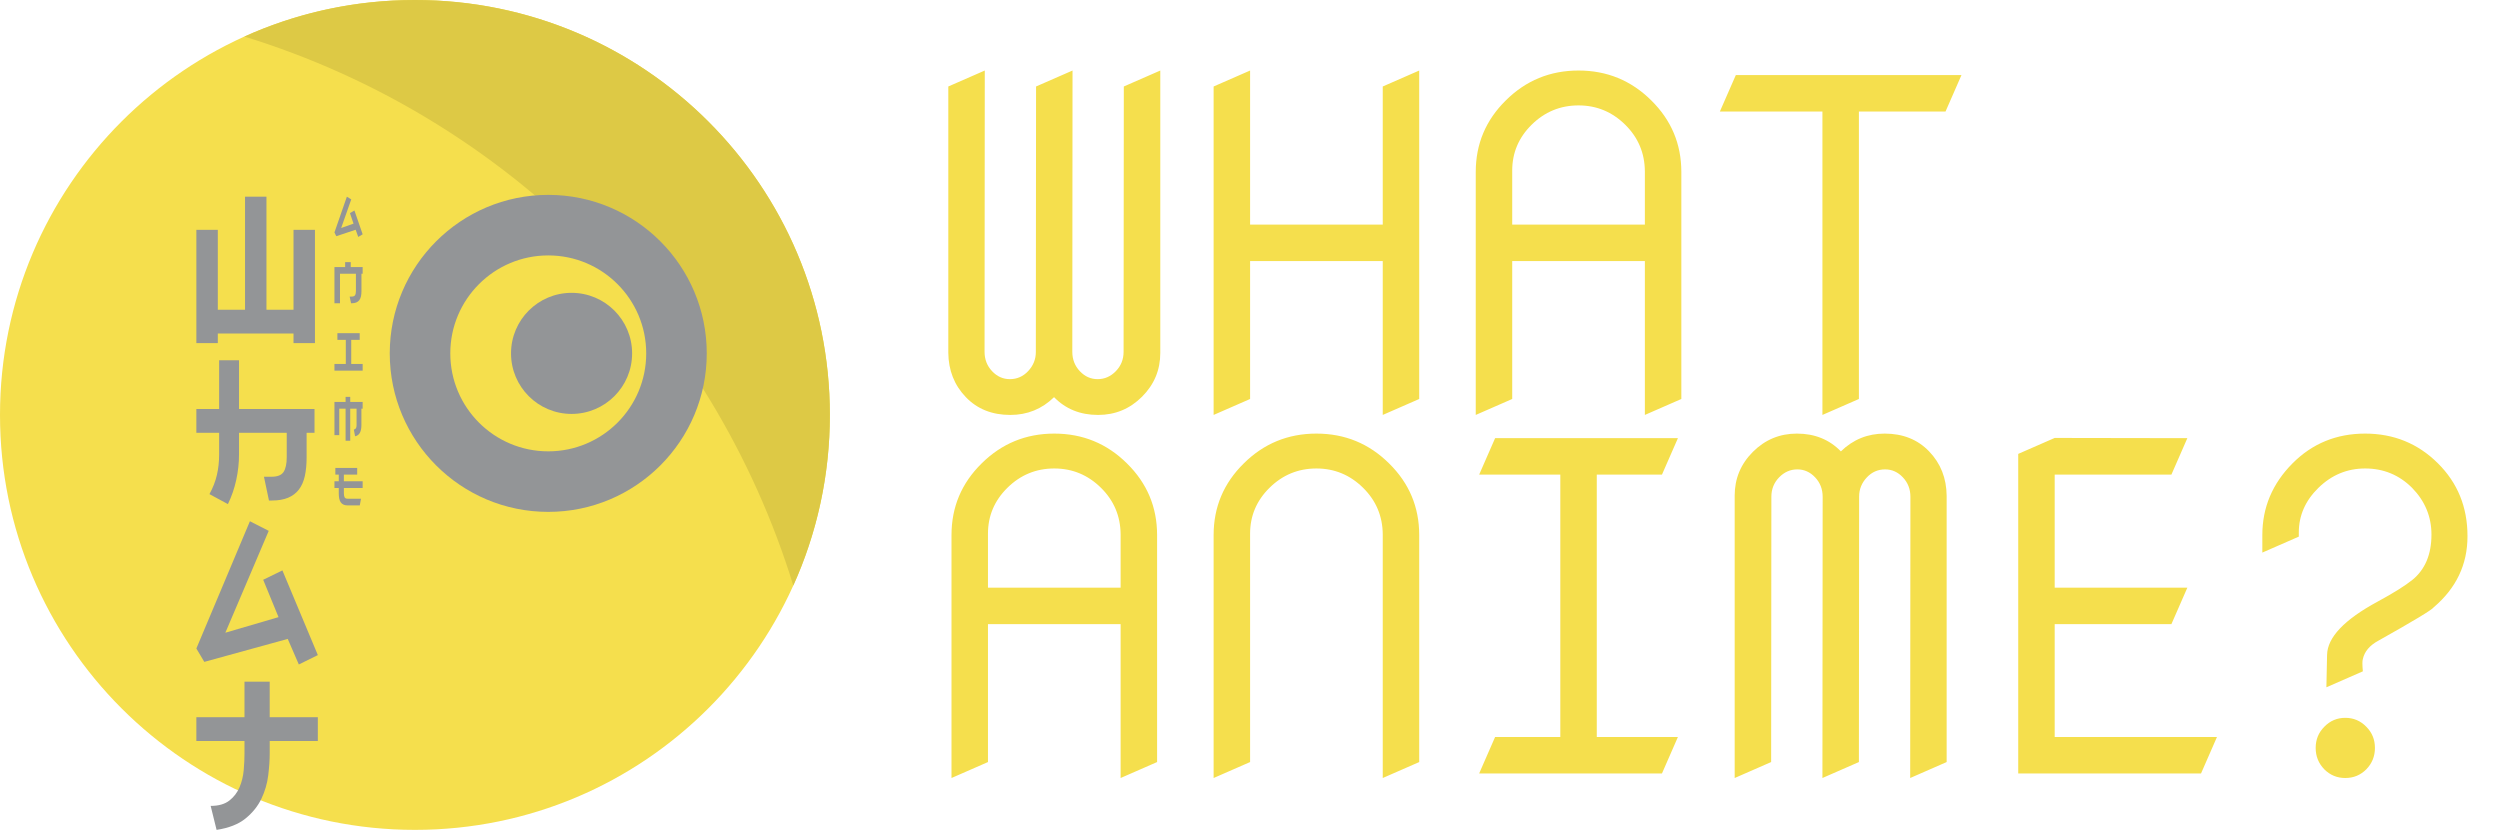 <svg width="241" height="80" viewBox="0 0 241 80" fill="none" xmlns="http://www.w3.org/2000/svg">
<g clip-path="url(#clip0_62_1358)">
<path d="M40 80C62.091 80 80 62.091 80 40C80 17.909 62.091 0 40 0C17.909 0 0 17.909 0 40C0 62.091 17.909 80 40 80Z" fill="#F5DF4D"/>
<path d="M76.474 56.444C78.738 51.428 79.999 45.861 79.999 40C80 17.909 62.092 0 40 0C34.139 0 28.572 1.261 23.556 3.525C48.794 11.291 68.709 31.205 76.474 56.444Z" fill="#DDC945"/>
<path d="M25.687 29.859H28.295V22.156H30.362V33.075H28.295V32.15H20.997V33.075H18.93V22.156H20.997V29.859H23.621V18.96H25.687V29.859Z" fill="#939597"/>
<path d="M23.043 39.428H30.32V41.72H29.558V44.069C29.558 44.763 29.501 45.369 29.386 45.889C29.271 46.409 29.079 46.843 28.816 47.189C28.551 47.536 28.205 47.8 27.779 47.979C27.352 48.159 26.833 48.249 26.223 48.249H25.928L25.445 45.957H26.187C26.753 45.957 27.135 45.803 27.337 45.495C27.539 45.187 27.641 44.712 27.641 44.071V41.721H23.042V43.801C23.042 44.623 22.953 45.444 22.774 46.266C22.595 47.087 22.328 47.864 21.97 48.596L20.19 47.633C20.525 47.03 20.763 46.416 20.907 45.794C21.052 45.171 21.124 44.512 21.124 43.819V41.72H18.928V39.428H21.124V34.73H23.042V39.428H23.043Z" fill="#939597"/>
<path d="M18.929 62.516L24.091 50.249L25.905 51.174L21.724 60.994L26.85 59.492L25.372 55.891L27.223 54.986L30.64 63.151L28.807 64.056L27.738 61.591L19.695 63.806L18.929 62.516Z" fill="#939597"/>
<path d="M30.64 71.431H26V72.625C26 73.254 25.954 73.96 25.857 74.743C25.762 75.526 25.543 76.277 25.201 76.996C24.857 77.715 24.346 78.35 23.669 78.902C22.991 79.455 22.058 79.821 20.878 80L20.308 77.689C21.066 77.689 21.665 77.519 22.103 77.179C22.541 76.839 22.869 76.412 23.088 75.898C23.307 75.385 23.441 74.837 23.493 74.252C23.545 73.669 23.569 73.126 23.569 72.626V71.432H18.929V69.14H23.569V65.712H25.999V69.14H30.639V71.431H30.64Z" fill="#939597"/>
<path d="M32.24 22.408L33.438 18.96L33.86 19.22L32.889 21.98L34.079 21.558L33.736 20.546L34.166 20.291L34.96 22.587L34.534 22.841L34.286 22.148L32.418 22.771L32.24 22.408Z" fill="#939597"/>
<path d="M32.776 29.234H32.24V25.743H33.272V25.267H33.812V25.743H34.96V26.387H34.845V28.059C34.845 28.253 34.828 28.424 34.797 28.57C34.764 28.717 34.712 28.838 34.637 28.936C34.563 29.033 34.466 29.108 34.348 29.157C34.229 29.208 34.084 29.234 33.914 29.234H33.842L33.707 28.59H33.904C34.062 28.59 34.169 28.547 34.225 28.46C34.282 28.373 34.31 28.24 34.31 28.059V26.387H32.776V29.234H32.776Z" fill="#939597"/>
<path d="M32.525 32.119H34.675V32.763H33.859V35.085H34.96V35.729H32.24V35.085H33.336V32.763H32.525V32.119Z" fill="#939597"/>
<path d="M32.704 41.949H32.24V38.744H33.315V38.257H33.763V38.744H34.96V39.393H34.839V40.99C34.839 41.113 34.83 41.233 34.811 41.352C34.794 41.472 34.761 41.58 34.715 41.677C34.669 41.775 34.606 41.857 34.527 41.923C34.447 41.991 34.347 42.035 34.228 42.056L34.111 41.412C34.203 41.395 34.27 41.351 34.311 41.282C34.353 41.214 34.373 41.116 34.373 40.99V39.393H33.763V42.484H33.315V39.393H32.704V41.949Z" fill="#939597"/>
<path d="M32.328 45.109H34.433V45.753H33.15V46.393H34.96V47.042H33.15V47.546C33.15 47.726 33.175 47.86 33.224 47.947C33.274 48.033 33.371 48.077 33.514 48.077H34.802L34.683 48.721H33.506C33.35 48.721 33.218 48.695 33.111 48.644C33.002 48.594 32.914 48.519 32.847 48.422C32.779 48.326 32.731 48.204 32.701 48.057C32.672 47.91 32.657 47.74 32.657 47.546V47.042H32.24V46.393H32.657V45.753H32.328V45.109Z" fill="#939597"/>
<path d="M52.852 18.786C44.414 18.786 37.572 25.626 37.572 34.066C37.572 42.505 44.414 49.345 52.852 49.345C61.29 49.345 68.131 42.505 68.131 34.066C68.131 25.626 61.29 18.786 52.852 18.786ZM52.852 43.509C47.637 43.509 43.409 39.281 43.409 34.066C43.409 28.851 47.637 24.623 52.852 24.623C58.067 24.623 62.295 28.851 62.295 34.066C62.295 39.281 58.068 43.509 52.852 43.509Z" fill="#939597"/>
<path d="M55.1 39.902C58.323 39.902 60.936 37.289 60.936 34.066C60.936 30.842 58.323 28.229 55.1 28.229C51.876 28.229 49.263 30.842 49.263 34.066C49.263 37.289 51.876 39.902 55.1 39.902Z" fill="#939597"/>
</g>
<path d="M91.417 34.002V8.337L94.933 6.799L94.911 33.914C94.911 34.646 95.152 35.269 95.636 35.781C96.119 36.294 96.69 36.55 97.35 36.55C98.038 36.55 98.624 36.294 99.107 35.781C99.606 35.254 99.855 34.639 99.855 33.935C99.855 33.935 99.855 33.928 99.855 33.914L99.876 8.337L103.392 6.799L103.37 33.914C103.37 34.646 103.612 35.269 104.095 35.781C104.579 36.294 105.15 36.55 105.809 36.55C106.483 36.55 107.069 36.294 107.567 35.781C108.065 35.269 108.314 34.646 108.314 33.914L108.336 8.337L111.852 6.799V34.023C111.852 35.664 111.266 37.07 110.094 38.242C108.922 39.414 107.508 40 105.853 40C104.139 40 102.726 39.429 101.612 38.286C100.44 39.429 99.034 40 97.394 40C95.636 40 94.207 39.429 93.109 38.286C91.996 37.129 91.432 35.701 91.417 34.002ZM116.993 40V8.337L120.509 6.799V21.653H133.297V8.337L136.812 6.799V38.462L133.297 40V25.169H120.509V38.462L116.993 40ZM142.262 40V16.577C142.262 13.882 143.229 11.582 145.162 9.678C147.096 7.759 149.432 6.799 152.171 6.799C154.911 6.799 157.247 7.759 159.181 9.678C161.114 11.582 162.081 13.882 162.081 16.577V38.462L158.565 40V25.169H145.777V38.462L142.262 40ZM145.777 21.653H158.565V16.511C158.551 14.753 157.921 13.259 156.676 12.029C155.416 10.784 153.915 10.161 152.171 10.161C150.414 10.161 148.905 10.784 147.645 12.029C146.4 13.259 145.777 14.731 145.777 16.445V16.511V21.653ZM175.682 40V10.754H165.794L167.333 7.239H189.085L187.547 10.754H179.198V38.462L175.682 40ZM91.725 75V51.577C91.725 48.882 92.691 46.582 94.625 44.678C96.559 42.759 98.895 41.799 101.634 41.799C104.374 41.799 106.71 42.759 108.644 44.678C110.577 46.582 111.544 48.882 111.544 51.577V73.462L108.028 75V60.169H95.24V73.462L91.725 75ZM95.24 56.653H108.028V51.511C108.014 49.753 107.384 48.259 106.139 47.029C104.879 45.784 103.377 45.161 101.634 45.161C99.876 45.161 98.368 45.784 97.108 47.029C95.863 48.259 95.24 49.731 95.24 51.445V51.511V56.653ZM116.993 75V51.577C116.993 48.882 117.96 46.582 119.894 44.678C121.827 42.759 124.164 41.799 126.903 41.799C129.642 41.799 131.979 42.759 133.912 44.678C135.846 46.582 136.812 48.882 136.812 51.577V73.462L133.297 75V51.511C133.282 49.753 132.652 48.259 131.407 47.029C130.147 45.784 128.646 45.161 126.903 45.161C125.145 45.161 123.636 45.784 122.376 47.029C121.131 48.259 120.509 49.731 120.509 51.445C120.509 51.475 120.509 51.497 120.509 51.511V73.462L116.993 75ZM144.129 42.239H161.751L160.213 45.754H153.929V71.045H161.751L160.213 74.561H142.591L144.129 71.045H150.414V45.754H142.591L144.129 42.239ZM167.223 75V47.776C167.223 46.135 167.809 44.729 168.98 43.557C170.152 42.385 171.566 41.799 173.221 41.799C174.935 41.799 176.349 42.371 177.462 43.513C178.634 42.371 180.04 41.799 181.681 41.799C183.438 41.799 184.867 42.371 185.965 43.513C187.079 44.67 187.643 46.099 187.657 47.798V73.462L184.142 75L184.164 47.886C184.164 47.153 183.922 46.531 183.438 46.018C182.955 45.505 182.384 45.249 181.725 45.249C181.036 45.249 180.45 45.505 179.967 46.018C179.469 46.545 179.22 47.161 179.22 47.864V47.886L179.198 73.462L175.682 75L175.704 47.886C175.704 47.153 175.462 46.531 174.979 46.018C174.496 45.505 173.924 45.249 173.265 45.249C172.591 45.249 172.005 45.505 171.507 46.018C171.009 46.531 170.76 47.153 170.76 47.886L170.738 73.462L167.223 75ZM198.072 60.169V71.045H213.717L212.179 74.561H194.557V43.755L198.072 42.217L210.86 42.239L209.322 45.754H198.072V56.653H210.86L209.322 60.169H198.072ZM234.393 51.533C234.393 49.805 233.771 48.303 232.525 47.029C231.28 45.784 229.771 45.161 227.999 45.161C226.271 45.161 224.769 45.784 223.495 47.029C222.235 48.259 221.605 49.695 221.605 51.335C221.605 51.394 221.605 51.453 221.605 51.511V51.731L218.089 53.269V51.577C218.089 48.926 219.056 46.626 220.99 44.678C222.894 42.759 225.23 41.799 227.999 41.799C230.753 41.799 233.089 42.752 235.008 44.656C236.913 46.545 237.865 48.882 237.865 51.665V51.709C237.865 54.419 236.781 56.697 234.613 58.542C234.437 58.791 232.665 59.861 229.295 61.751C228.446 62.205 227.94 62.798 227.779 63.53C227.721 63.706 227.721 64.102 227.779 64.717L224.264 66.255C224.264 66.138 224.286 65.098 224.33 63.135C224.359 61.45 225.985 59.736 229.208 57.993C230.746 57.158 231.859 56.462 232.547 55.906C233.778 54.91 234.393 53.452 234.393 51.533ZM224.066 74.165C223.509 73.594 223.231 72.905 223.231 72.1C223.231 71.294 223.509 70.613 224.066 70.056C224.623 69.485 225.296 69.199 226.087 69.199C226.878 69.199 227.552 69.485 228.109 70.056C228.666 70.613 228.944 71.294 228.944 72.1C228.944 72.905 228.666 73.594 228.109 74.165C227.552 74.722 226.878 75 226.087 75C225.296 75 224.623 74.722 224.066 74.165Z" fill="#F5DF4D"/>
<defs>
<clipPath id="clip0_62_1358">
<rect width="80" height="80" fill="white"/>
</clipPath>
</defs>
</svg>
